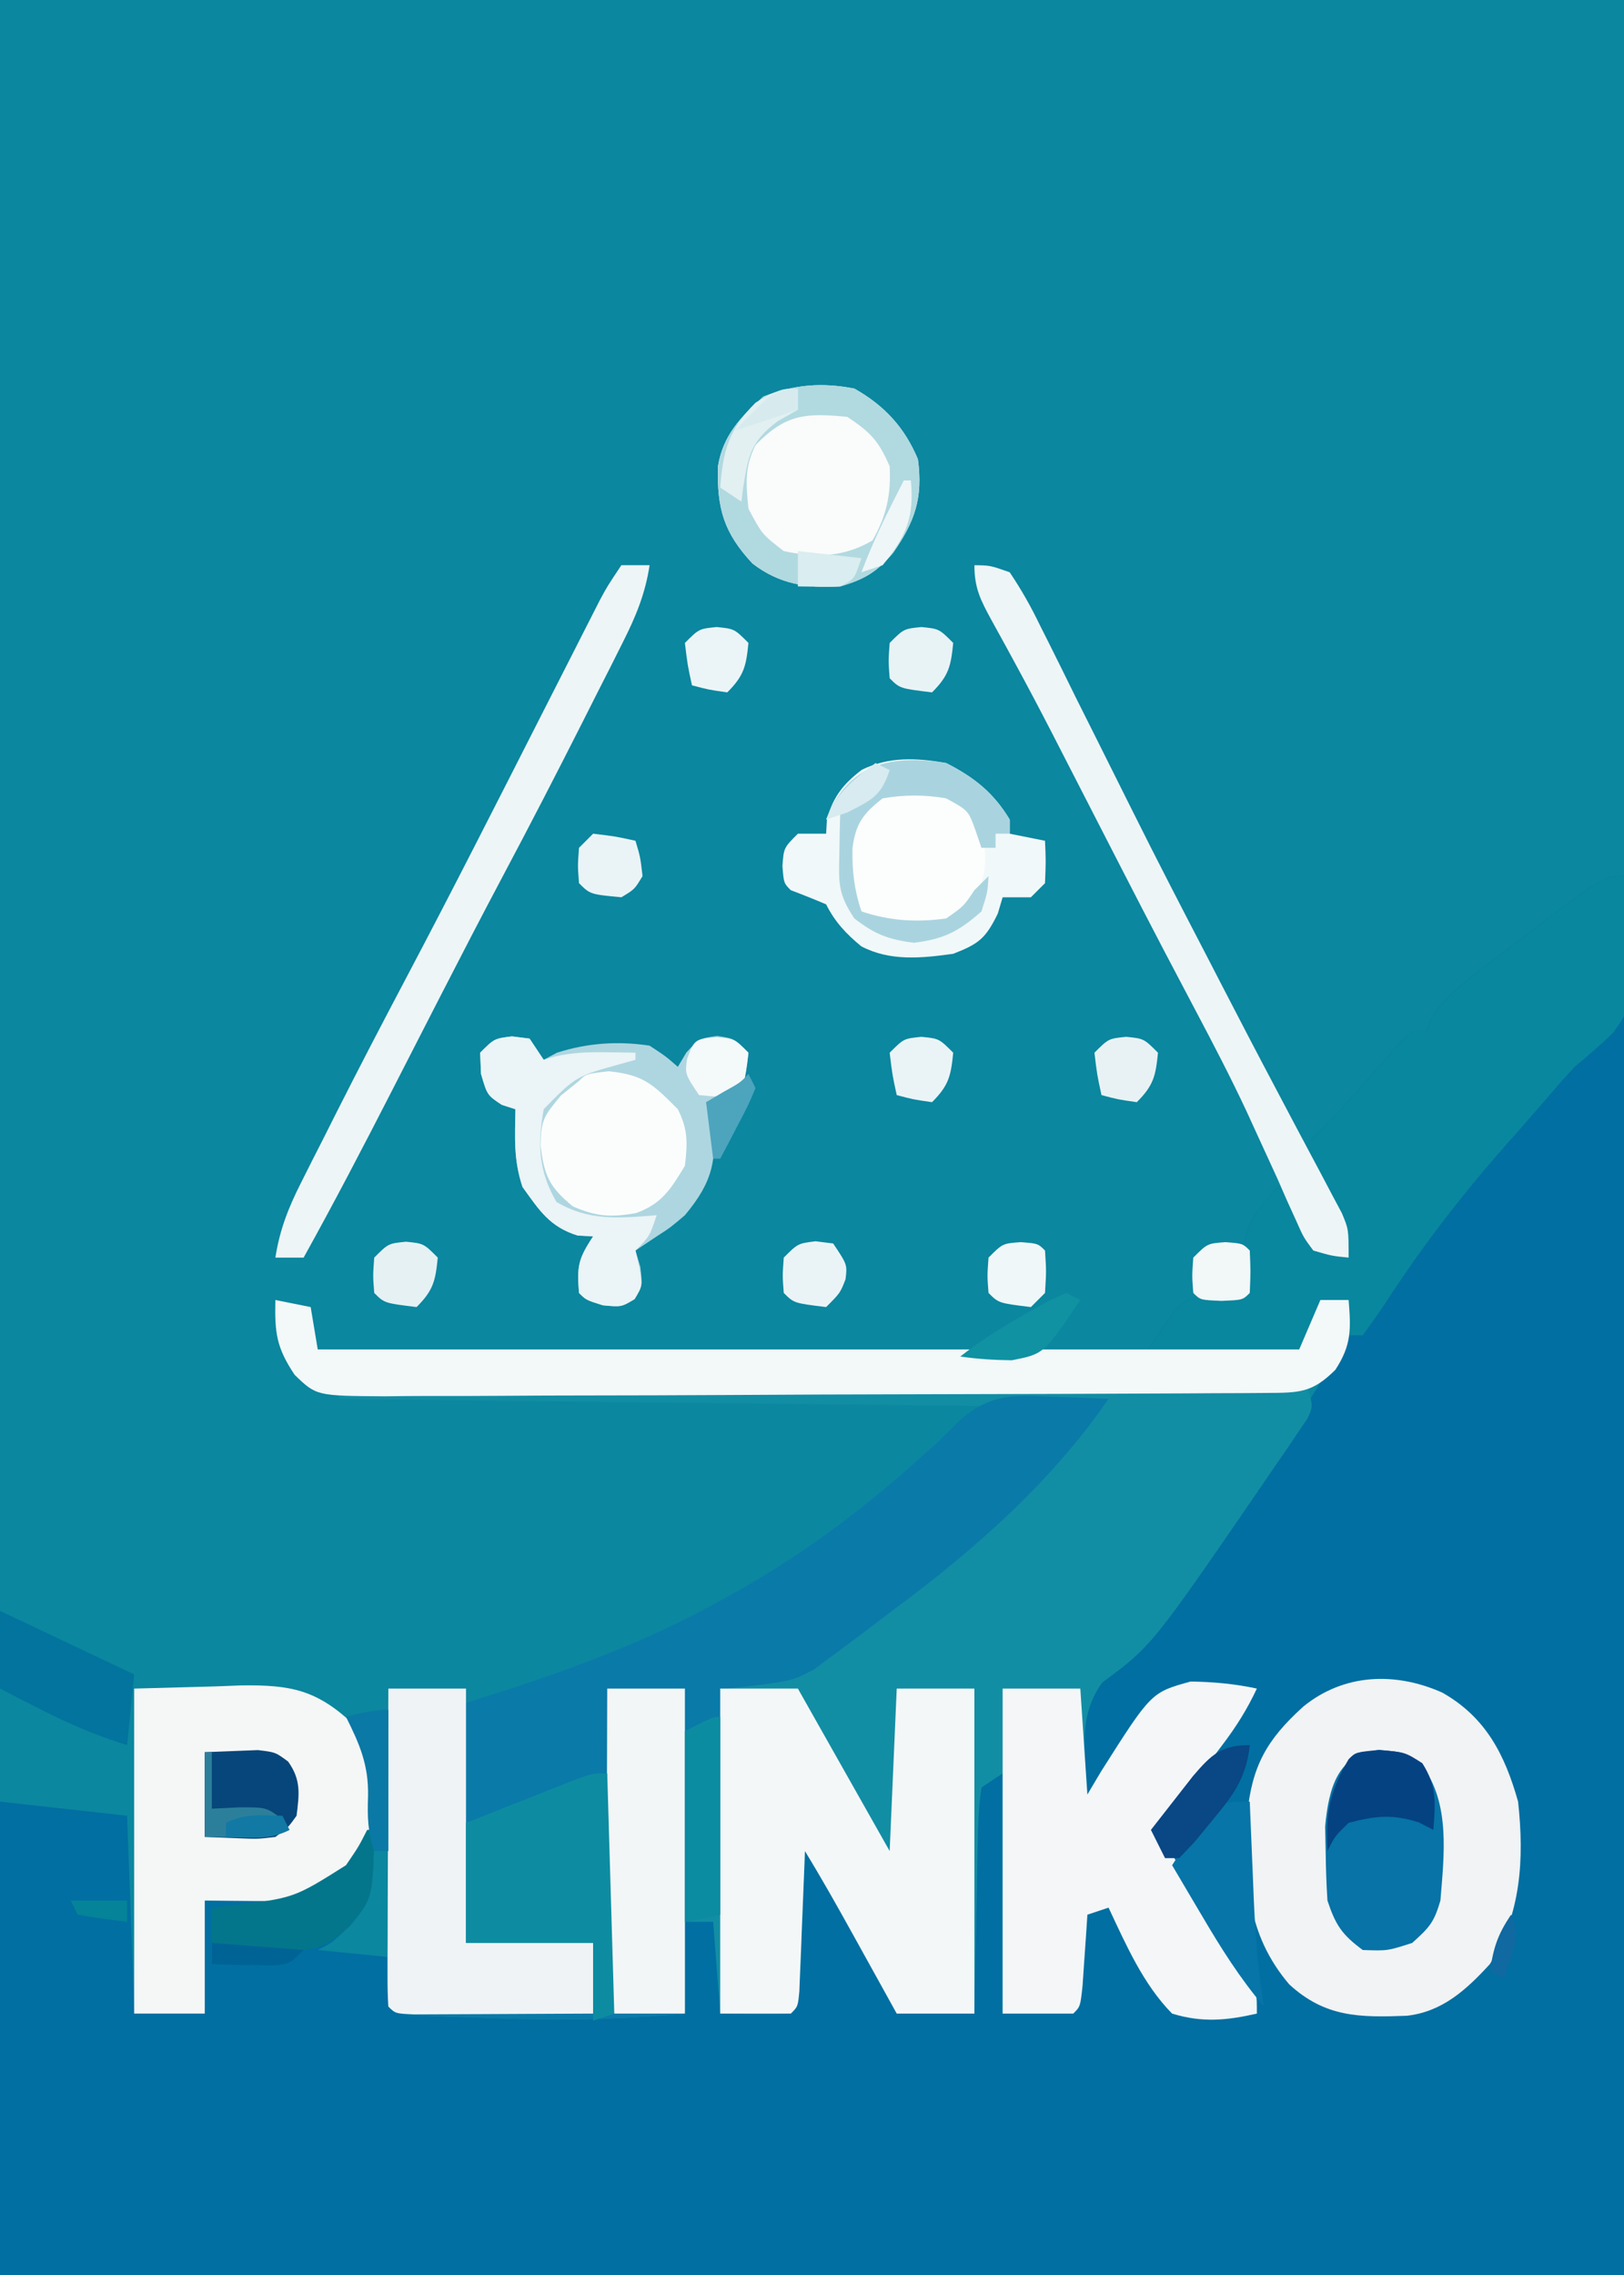<?xml version="1.0" encoding="UTF-8"?>
<svg version="1.1" xmlns="http://www.w3.org/2000/svg" width="230" height="322">
<rect width="100%" height="100%" fill="#333333" stroke="none"/>
<path d="M0 0 C75.9 0 151.8 0 230 0 C230 106.26 230 212.52 230 322 C154.1 322 78.2 322 0 322 C0 215.74 0 109.48 0 0 Z " fill="#0B879F" transform="translate(0,0)"/>
<path d="M0 0 C0 65.34 0 130.68 0 198 C-75.9 198 -151.8 198 -230 198 C-230 175.89 -230 153.78 -230 131 C-224.06 131.66 -218.12 132.32 -212 133 C-211.67 141.91 -211.34 150.82 -211 160 C-207.7 160.33 -204.4 160.66 -201 161 C-201 155.72 -201 150.44 -201 145 C-198.814 144.917 -196.627 144.835 -194.375 144.75 C-188.563 144.328 -185.232 144.009 -181 140 C-178.677 137.391 -178.677 137.391 -177 135 C-177.21 144.681 -177.21 144.681 -180.438 148.562 C-183 151 -183 151 -185 152 C-181.7 152.33 -178.4 152.66 -175 153 C-174.505 156.465 -174.505 156.465 -174 160 C-170.09 160.145 -166.179 160.287 -162.269 160.427 C-160.3 160.498 -158.332 160.571 -156.363 160.645 C-148.569 160.921 -140.799 161.048 -133 161 C-133 156.71 -133 152.42 -133 148 C-131.35 147.67 -129.7 147.34 -128 147 C-128 151.62 -128 156.24 -128 161 C-124.7 160.67 -121.4 160.34 -118 160 C-117.67 152.41 -117.34 144.82 -117 137 C-114.479 139.521 -113.047 141.367 -111.301 144.379 C-110.814 145.217 -110.328 146.056 -109.826 146.92 C-109.327 147.792 -108.827 148.664 -108.312 149.562 C-107.801 150.438 -107.29 151.314 -106.764 152.217 C-103 158.744 -103 158.744 -103 161 C-99.37 161 -95.74 161 -92 161 C-92 150.44 -92 139.88 -92 129 C-90.68 128.34 -89.36 127.68 -88 127 C-88 138.22 -88 149.44 -88 161 C-84.7 160.67 -81.4 160.34 -78 160 C-77.974 159.085 -77.948 158.17 -77.922 157.227 C-77.865 156.038 -77.808 154.85 -77.75 153.625 C-77.704 152.442 -77.657 151.258 -77.609 150.039 C-77 147 -77 147 -74.953 145.586 C-73.986 145.296 -73.986 145.296 -73 145 C-71.494 147.288 -69.995 149.58 -68.5 151.875 C-67.856 152.851 -67.856 152.851 -67.199 153.848 C-64 158.773 -64 158.773 -64 161 C-60.04 161 -56.08 161 -52 161 C-54.853 155.023 -58.103 149.523 -61.75 144 C-62.257 143.225 -62.763 142.451 -63.285 141.652 C-64.52 139.766 -65.758 137.882 -67 136 C-62.301 128.755 -57.229 121.868 -52 115 C-56.682 114.412 -60.504 114.487 -65 116 C-69.623 120.183 -72.703 125.772 -76 131 C-76.33 131 -76.66 131 -77 131 C-77.109 128.772 -77.186 126.542 -77.25 124.312 C-77.296 123.071 -77.343 121.83 -77.391 120.551 C-76.939 116.445 -75.937 114.845 -73 112 C-72.34 112 -71.68 112 -71 112 C-70.596 111.111 -70.596 111.111 -70.184 110.203 C-69 108 -67.783 106.55 -66.062 104.75 C-60.341 98.37 -55.763 91.103 -51 84 C-50.362 83.056 -49.724 82.113 -49.066 81.141 C-46.606 77.483 -44.236 73.801 -42 70 C-41.01 68.515 -41.01 68.515 -40 67 C-39.606 64.676 -39.265 62.342 -39 60 C-40.968 60.031 -40.968 60.031 -43 61 C-44.238 63.963 -44.238 63.963 -45 67 C-46 68 -46 68 -48.133 68.114 C-49.049 68.108 -49.966 68.103 -50.91 68.098 C-51.9 68.094 -52.889 68.091 -53.908 68.088 C-54.949 68.08 -55.99 68.071 -57.062 68.062 C-58.107 68.058 -59.152 68.053 -60.229 68.049 C-62.819 68.037 -65.41 68.021 -68 68 C-62.909 60.193 -62.909 60.193 -60.055 59.586 C-58.036 59.391 -56.018 59.195 -54 59 C-54 58.072 -54 57.144 -54 56.188 C-54 50.212 -53.181 48.48 -49 44 C-48.34 44 -47.68 44 -47 44 C-46.758 44.638 -46.515 45.276 -46.266 45.934 C-45.93 46.76 -45.595 47.586 -45.25 48.438 C-44.925 49.261 -44.6 50.085 -44.266 50.934 C-43.181 53.185 -43.181 53.185 -40.859 53.785 C-40.246 53.856 -39.632 53.927 -39 54 C-39.266 53.348 -39.531 52.695 -39.805 52.023 C-41.678 47.387 -43.493 42.772 -45 38 C-44.319 37.34 -43.639 36.68 -42.938 36 C-40.018 33.089 -37.335 29.992 -34.648 26.867 C-31.637 23.456 -31.637 23.456 -30 22 C-29.34 22 -28.68 22 -28 22 C-27.803 21.45 -27.606 20.899 -27.402 20.332 C-25.417 17.03 -22.582 14.99 -19.562 12.688 C-18.942 12.207 -18.321 11.726 -17.681 11.231 C-2.985 0 -2.985 0 0 0 Z " fill="#016FA2" transform="translate(230,124)"/>
<path d="M0 0 C1 3 1 3 0.155 4.802 C-0.521 5.796 -0.521 5.796 -1.211 6.809 C-1.71 7.55 -2.208 8.291 -2.722 9.055 C-3.268 9.842 -3.813 10.628 -4.375 11.438 C-4.924 12.244 -5.474 13.05 -6.04 13.88 C-21.855 36.936 -21.855 36.936 -28.875 42.125 C-32.385 46.874 -31.376 52.294 -31 58 C-30.357 56.917 -29.714 55.834 -29.051 54.719 C-21.957 43.538 -21.957 43.538 -16.375 42.004 C-13.131 42.057 -10.169 42.32 -7 43 C-8.352 45.884 -9.898 48.354 -11.82 50.891 C-12.623 51.954 -12.623 51.954 -13.441 53.039 C-13.997 53.769 -14.553 54.498 -15.125 55.25 C-15.688 55.995 -16.252 56.74 -16.832 57.508 C-18.218 59.341 -19.608 61.171 -21 63 C-16.954 70.047 -12.8 76.965 -8.285 83.723 C-7 86 -7 86 -7 89 C-11.304 89.983 -14.743 90.297 -19 89 C-23.104 84.838 -25.536 79.227 -28 74 C-29.485 74.495 -29.485 74.495 -31 75 C-31.061 75.927 -31.121 76.854 -31.184 77.809 C-31.309 79.605 -31.309 79.605 -31.438 81.438 C-31.559 83.23 -31.559 83.23 -31.684 85.059 C-32 88 -32 88 -33 89 C-36.3 89 -39.6 89 -43 89 C-43 77.78 -43 66.56 -43 55 C-43.99 55.66 -44.98 56.32 -46 57 C-46.338 59.475 -46.489 61.714 -46.512 64.195 C-46.53 64.903 -46.548 65.61 -46.566 66.339 C-46.62 68.601 -46.654 70.863 -46.688 73.125 C-46.721 74.658 -46.755 76.19 -46.791 77.723 C-46.876 81.482 -46.943 85.241 -47 89 C-50.63 89 -54.26 89 -58 89 C-59.031 87.138 -59.031 87.138 -60.082 85.238 C-60.992 83.596 -61.902 81.954 -62.812 80.312 C-63.264 79.496 -63.716 78.679 -64.182 77.838 C-66.392 73.852 -68.617 69.887 -71 66 C-71.038 66.992 -71.038 66.992 -71.076 68.004 C-71.192 70.982 -71.314 73.96 -71.438 76.938 C-71.477 77.978 -71.516 79.019 -71.557 80.092 C-71.599 81.081 -71.64 82.071 -71.684 83.09 C-71.72 84.006 -71.757 84.923 -71.795 85.867 C-72 88 -72 88 -73 89 C-76.336 89.143 -79.66 89.042 -83 89 C-83.33 84.71 -83.66 80.42 -84 76 C-85.32 76 -86.64 76 -88 76 C-88 80.29 -88 84.58 -88 89 C-97.336 89.876 -106.387 90.02 -115.75 89.625 C-117.018 89.581 -118.287 89.537 -119.594 89.492 C-128.866 89.134 -128.866 89.134 -130 88 C-130.093 86.588 -130.117 85.171 -130.114 83.756 C-130.113 82.855 -130.113 81.954 -130.113 81.026 C-130.108 80.047 -130.103 79.067 -130.098 78.059 C-130.096 77.061 -130.095 76.064 -130.093 75.036 C-130.088 71.837 -130.075 68.637 -130.062 65.438 C-130.057 63.274 -130.053 61.111 -130.049 58.947 C-130.038 53.631 -130.02 48.316 -130 43 C-126.37 43 -122.74 43 -119 43 C-119 43.66 -119 44.32 -119 45 C-106.072 41.017 -93.793 36.675 -82 30 C-81.342 29.63 -80.684 29.261 -80.006 28.88 C-69.93 23.132 -61.221 16.331 -52.691 8.489 C-50.526 6.582 -48.253 4.802 -46 3 C-76.03 2.67 -106.06 2.34 -137 2 C-137 1.67 -137 1.34 -137 1 C-91.79 0.67 -46.58 0.34 0 0 Z " fill="#128EA4" transform="translate(185,196)"/>
<path d="M0 0 C0.784 0.023 1.567 0.045 2.375 0.068 C4.293 0.127 6.209 0.216 8.125 0.312 C-0.059 12.134 -10.645 21.477 -22.118 30.004 C-23.29 30.877 -24.456 31.758 -25.616 32.648 C-27.292 33.932 -28.986 35.188 -30.688 36.438 C-32.151 37.524 -32.151 37.524 -33.645 38.633 C-36.875 40.312 -36.875 40.312 -45.875 41.312 C-46.205 51.873 -46.535 62.432 -46.875 73.312 C-49.35 73.808 -49.35 73.808 -51.875 74.312 C-51.875 78.603 -51.875 82.892 -51.875 87.312 C-61.211 88.189 -70.262 88.333 -79.625 87.938 C-80.893 87.894 -82.162 87.85 -83.469 87.805 C-92.741 87.447 -92.741 87.447 -93.875 86.312 C-93.968 84.9 -93.992 83.483 -93.989 82.068 C-93.988 81.167 -93.988 80.266 -93.988 79.338 C-93.983 78.359 -93.978 77.38 -93.973 76.371 C-93.971 75.374 -93.97 74.376 -93.968 73.349 C-93.963 70.149 -93.95 66.95 -93.938 63.75 C-93.932 61.587 -93.928 59.423 -93.924 57.26 C-93.913 51.944 -93.895 46.628 -93.875 41.312 C-90.245 41.312 -86.615 41.312 -82.875 41.312 C-82.875 41.972 -82.875 42.633 -82.875 43.312 C-69.947 39.33 -57.668 34.987 -45.875 28.312 C-45.217 27.943 -44.559 27.573 -43.881 27.192 C-34.453 21.813 -26.229 15.564 -18.18 8.293 C-17.34 7.545 -17.34 7.545 -16.484 6.781 C-15.437 5.826 -14.416 4.841 -13.426 3.826 C-9.133 -0.33 -5.626 -0.31 0 0 Z " fill="#0A7AA8" transform="translate(148.875,197.688)"/>
<path d="M0 0 C6.162 3.474 8.879 8.791 10.75 15.438 C11.642 23.61 11.172 31.337 6.75 38.438 C3.415 42.077 0.012 45.184 -5.008 45.746 C-11.707 46.003 -16.569 45.976 -21.66 41.305 C-27.726 34.181 -28.006 26.428 -27.629 17.414 C-26.959 10.379 -24.851 6.682 -19.688 2 C-13.956 -2.684 -6.681 -2.967 0 0 Z " fill="#F1F3F4" transform="translate(204.25,239.562)"/>
<path d="M0 0 C0.205 3.187 0.328 6.371 0.438 9.562 C0.525 10.905 0.525 10.905 0.615 12.275 C0.785 18.89 0.785 18.89 -1.477 22.089 C-3.243 23.845 -5.082 25.413 -7 27 C-8.696 28.827 -10.31 30.706 -11.934 32.598 C-13.514 34.435 -15.11 36.25 -16.723 38.059 C-22.894 45.045 -28.433 52.204 -33.522 60.021 C-34.636 61.712 -35.812 63.361 -37 65 C-37.66 65 -38.32 65 -39 65 C-39 63.35 -39 61.7 -39 60 C-40.968 60.031 -40.968 60.031 -43 61 C-44.238 63.963 -44.238 63.963 -45 67 C-46 68 -46 68 -48.133 68.114 C-49.049 68.108 -49.966 68.103 -50.91 68.098 C-51.9 68.094 -52.889 68.091 -53.908 68.088 C-54.949 68.08 -55.99 68.071 -57.062 68.062 C-58.107 68.058 -59.152 68.053 -60.229 68.049 C-62.819 68.037 -65.41 68.021 -68 68 C-62.909 60.193 -62.909 60.193 -60.055 59.586 C-58.036 59.391 -56.018 59.195 -54 59 C-54 58.072 -54 57.144 -54 56.188 C-54 50.212 -53.181 48.48 -49 44 C-48.34 44 -47.68 44 -47 44 C-46.636 44.957 -46.636 44.957 -46.266 45.934 C-45.93 46.76 -45.595 47.586 -45.25 48.438 C-44.925 49.261 -44.6 50.085 -44.266 50.934 C-43.181 53.185 -43.181 53.185 -40.859 53.785 C-40.246 53.856 -39.632 53.927 -39 54 C-39.266 53.348 -39.531 52.695 -39.805 52.023 C-41.678 47.387 -43.493 42.772 -45 38 C-44.319 37.34 -43.639 36.68 -42.938 36 C-40.018 33.089 -37.335 29.992 -34.648 26.867 C-31.637 23.456 -31.637 23.456 -30 22 C-29.34 22 -28.68 22 -28 22 C-27.803 21.45 -27.606 20.899 -27.402 20.332 C-25.417 17.03 -22.582 14.99 -19.562 12.688 C-18.631 11.967 -18.631 11.967 -17.681 11.231 C-2.985 0 -2.985 0 0 0 Z " fill="#09879E" transform="translate(230,124)"/>
<path d="M0 0 C3.63 0 7.26 0 11 0 C15.29 7.59 19.58 15.18 24 23 C24.33 15.41 24.66 7.82 25 0 C28.63 0 32.26 0 36 0 C36 15.18 36 30.36 36 46 C32.37 46 28.74 46 25 46 C24.313 44.759 23.626 43.517 22.918 42.238 C22.008 40.596 21.098 38.954 20.188 37.312 C19.51 36.088 19.51 36.088 18.818 34.838 C16.608 30.852 14.383 26.887 12 23 C11.975 23.661 11.95 24.322 11.924 25.004 C11.808 27.982 11.686 30.96 11.562 33.938 C11.523 34.978 11.484 36.019 11.443 37.092 C11.401 38.081 11.36 39.071 11.316 40.09 C11.261 41.465 11.261 41.465 11.205 42.867 C11 45 11 45 10 46 C6.7 46 3.4 46 0 46 C0 30.82 0 15.64 0 0 Z " fill="#F4F7F8" transform="translate(102,239)"/>
<path d="M0 0 C3.63 0 7.26 0 11 0 C11.33 4.95 11.66 9.9 12 15 C12.965 13.376 12.965 13.376 13.949 11.719 C21.043 0.538 21.043 0.538 26.625 -0.996 C29.869 -0.943 32.831 -0.68 36 0 C34.648 2.884 33.102 5.354 31.18 7.891 C30.645 8.6 30.11 9.309 29.559 10.039 C29.003 10.769 28.447 11.498 27.875 12.25 C27.312 12.995 26.748 13.74 26.168 14.508 C24.782 16.341 23.392 18.171 22 20 C26.046 27.047 30.2 33.965 34.715 40.723 C36 43 36 43 36 46 C31.696 46.983 28.257 47.297 24 46 C19.896 41.838 17.464 36.227 15 31 C14.01 31.33 13.02 31.66 12 32 C11.939 32.927 11.879 33.854 11.816 34.809 C11.733 36.006 11.649 37.204 11.562 38.438 C11.481 39.632 11.4 40.827 11.316 42.059 C11 45 11 45 10 46 C6.7 46 3.4 46 0 46 C0 30.82 0 15.64 0 0 Z " fill="#F4F6F8" transform="translate(142,239)"/>
<path d="M0 0 C3.816 -0.103 7.631 -0.206 11.562 -0.312 C13.346 -0.381 13.346 -0.381 15.166 -0.45 C22.175 -0.542 25.828 0.169 31 5 C34.118 9.526 34.781 13.652 34 19 C32.046 24.347 29.088 27.456 24 30 C19.331 30.14 14.672 30.042 10 30 C10 35.28 10 40.56 10 46 C6.7 46 3.4 46 0 46 C0 30.82 0 15.64 0 0 Z " fill="#F5F6F6" transform="translate(19,239)"/>
<path d="M0 0 C2.475 0.495 2.475 0.495 5 1 C5.33 2.98 5.66 4.96 6 7 C51.87 7 97.74 7 145 7 C145.99 4.69 146.98 2.38 148 0 C149.32 0 150.64 0 152 0 C152.325 4.14 152.43 6.34 150.125 9.875 C146.854 13.146 144.998 13.129 140.478 13.154 C139.305 13.163 138.131 13.171 136.922 13.18 C135.628 13.184 134.334 13.188 133.001 13.193 C131.629 13.201 130.258 13.209 128.886 13.218 C124.376 13.244 119.866 13.259 115.355 13.273 C113.803 13.279 112.251 13.284 110.699 13.29 C104.244 13.311 97.789 13.33 91.334 13.341 C82.079 13.357 72.824 13.391 63.57 13.448 C57.064 13.486 50.559 13.506 44.054 13.511 C40.167 13.515 36.281 13.527 32.395 13.559 C28.738 13.589 25.082 13.596 21.425 13.584 C19.445 13.584 17.465 13.608 15.484 13.633 C5.807 13.565 5.807 13.565 2.726 10.589 C0.138 6.707 -0.101 4.66 0 0 Z " fill="#F3F8F9" transform="translate(39,184)"/>
<path d="M0 0 C1.238 0.155 1.238 0.155 2.5 0.312 C3.16 1.302 3.82 2.292 4.5 3.312 C5.119 2.982 5.737 2.652 6.375 2.312 C10.7 0.929 15 0.632 19.5 1.312 C21.809 2.832 21.809 2.832 23.5 4.312 C23.892 3.652 24.284 2.993 24.688 2.312 C26.5 0.312 26.5 0.312 29.062 -0.062 C31.5 0.312 31.5 0.312 33.5 2.312 C33.17 5.61 32.877 6.935 30.5 9.312 C29.51 9.312 28.52 9.312 27.5 9.312 C27.995 10.303 27.995 10.303 28.5 11.312 C29.009 17.419 28.578 20.442 24.5 25.312 C22.438 27.062 22.438 27.062 20.5 28.312 C19.51 28.973 18.52 29.633 17.5 30.312 C17.727 31.076 17.954 31.839 18.188 32.625 C18.5 35.312 18.5 35.312 17.375 37.188 C15.5 38.312 15.5 38.312 12.875 38.062 C10.5 37.312 10.5 37.312 9.5 36.312 C9.206 32.59 9.352 31.535 11.5 28.312 C10.778 28.271 10.056 28.23 9.312 28.188 C5.334 26.95 3.893 24.635 1.5 21.312 C0.217 17.463 0.434 14.365 0.5 10.312 C-0.139 10.106 -0.779 9.9 -1.438 9.688 C-3.5 8.312 -3.5 8.312 -4.375 5.312 C-4.416 4.322 -4.457 3.333 -4.5 2.312 C-2.5 0.312 -2.5 0.312 0 0 Z " fill="#AED6E0" transform="translate(72.5,146.688)"/>
<path d="M0 0 C3.63 0 7.26 0 11 0 C11 11.88 11 23.76 11 36 C16.94 36 22.88 36 29 36 C29 39.3 29 42.6 29 46 C25.031 46.025 21.061 46.043 17.092 46.055 C15.741 46.06 14.39 46.067 13.038 46.075 C11.1 46.088 9.161 46.093 7.223 46.098 C5.471 46.106 5.471 46.106 3.684 46.114 C1 46 1 46 0 45 C-0.093 43.588 -0.117 42.171 -0.114 40.756 C-0.113 39.855 -0.113 38.954 -0.113 38.026 C-0.108 37.047 -0.103 36.067 -0.098 35.059 C-0.096 34.061 -0.095 33.064 -0.093 32.036 C-0.088 28.837 -0.075 25.637 -0.062 22.438 C-0.057 20.274 -0.053 18.111 -0.049 15.947 C-0.038 10.631 -0.02 5.316 0 0 Z " fill="#F0F3F5" transform="translate(55,239)"/>
<path d="M0 0 C3.951 2.012 6.708 4.181 9 8 C9 8.66 9 9.32 9 10 C11.475 10.495 11.475 10.495 14 11 C14.125 13.875 14.125 13.875 14 17 C13.34 17.66 12.68 18.32 12 19 C10.68 19 9.36 19 8 19 C7.66 20.145 7.66 20.145 7.312 21.312 C5.605 24.808 4.644 25.587 1 27 C-3.456 27.618 -7.926 28.087 -12.012 25.945 C-14.149 24.196 -15.761 22.479 -17 20 C-18.652 19.298 -20.319 18.63 -22 18 C-23 17 -23 17 -23.188 14.562 C-23 12 -23 12 -21 10 C-19.68 10 -18.36 10 -17 10 C-16.959 9.278 -16.918 8.556 -16.875 7.812 C-15.894 4.661 -14.572 2.956 -11.941 0.953 C-8.079 -0.943 -4.161 -0.737 0 0 Z " fill="#F1F8F9" transform="translate(134,108)"/>
<path d="M0 0 C4.268 2.415 7.101 5.478 9 10 C9.741 15.508 8.561 18.825 5.477 23.262 C3.193 25.95 1.395 27.021 -2 28 C-6.732 28.264 -10.632 27.69 -14.438 24.75 C-18.48 20.411 -19.486 16.982 -19.316 10.992 C-18.627 6.651 -16.063 3.938 -12.875 1.125 C-8.526 -0.577 -4.594 -0.894 0 0 Z " fill="#FAFBFB" transform="translate(121,55)"/>
<path d="M0 0 C3.63 0 7.26 0 11 0 C11 15.18 11 30.36 11 46 C7.7 46 4.4 46 1 46 C0 45 0 45 -0.12 43.171 C-0.118 42.374 -0.116 41.577 -0.114 40.756 C-0.113 39.855 -0.113 38.954 -0.113 38.026 C-0.108 37.047 -0.103 36.067 -0.098 35.059 C-0.096 34.061 -0.095 33.064 -0.093 32.036 C-0.088 28.837 -0.075 25.637 -0.062 22.438 C-0.057 20.274 -0.053 18.111 -0.049 15.947 C-0.038 10.631 -0.02 5.316 0 0 Z " fill="#F3F6F7" transform="translate(86,239)"/>
<path d="M0 0 C1.32 0 2.64 0 4 0 C3.378 4.077 2.045 7.271 0.191 10.945 C-0.385 12.094 -0.962 13.243 -1.556 14.426 C-2.183 15.659 -2.81 16.892 -3.438 18.125 C-4.085 19.407 -4.731 20.688 -5.378 21.97 C-9.14 29.414 -12.963 36.823 -16.88 44.186 C-19.766 49.621 -22.595 55.084 -25.406 60.559 C-25.802 61.329 -26.197 62.1 -26.605 62.893 C-28.599 66.779 -30.591 70.667 -32.581 74.555 C-36.616 82.43 -40.702 90.264 -45 98 C-46.32 98 -47.64 98 -49 98 C-48.387 94.093 -47.19 91.016 -45.41 87.492 C-44.872 86.421 -44.334 85.35 -43.779 84.246 C-42.929 82.577 -42.929 82.577 -42.062 80.875 C-41.531 79.817 -40.999 78.758 -40.451 77.668 C-37.14 71.108 -33.742 64.598 -30.309 58.102 C-23.882 45.939 -17.663 33.671 -11.428 21.409 C-9.912 18.428 -8.394 15.448 -6.875 12.469 C-6.414 11.56 -5.952 10.65 -5.477 9.714 C-5.049 8.874 -4.621 8.035 -4.18 7.17 C-3.806 6.434 -3.432 5.699 -3.046 4.941 C-2 3 -2 3 0 0 Z " fill="#EEF5F7" transform="translate(88,80)"/>
<path d="M0 0 C2.229 0.024 2.229 0.024 5 1 C6.704 3.544 8.018 5.873 9.336 8.609 C9.732 9.395 10.128 10.181 10.536 10.99 C11.832 13.569 13.103 16.159 14.375 18.75 C15.27 20.54 16.166 22.328 17.065 24.116 C18.872 27.715 20.671 31.318 22.464 34.925 C25.88 41.781 29.403 48.579 32.938 55.375 C33.53 56.523 34.123 57.67 34.734 58.852 C37.419 64.048 40.118 69.235 42.859 74.401 C43.795 76.166 44.728 77.933 45.66 79.7 C46.814 81.883 47.974 84.062 49.142 86.238 C49.651 87.202 50.16 88.167 50.684 89.16 C51.133 90.002 51.582 90.844 52.045 91.711 C53 94 53 94 53 98 C50.655 97.77 50.655 97.77 48 97 C46.613 95.14 46.613 95.14 45.527 92.68 C45.11 91.765 44.692 90.85 44.261 89.907 C43.824 88.906 43.388 87.906 42.938 86.875 C41.963 84.743 40.985 82.613 40.004 80.484 C39.505 79.396 39.006 78.307 38.493 77.186 C36.261 72.423 33.835 67.773 31.375 63.125 C30.377 61.232 29.38 59.339 28.383 57.445 C27.851 56.435 27.319 55.425 26.771 54.384 C24.744 50.512 22.741 46.629 20.742 42.742 C20.372 42.021 20.001 41.301 19.619 40.558 C18.139 37.679 16.66 34.8 15.183 31.919 C14.149 29.904 13.114 27.889 12.078 25.875 C11.745 25.226 11.412 24.577 11.069 23.908 C9.318 20.508 7.536 17.128 5.705 13.77 C5.147 12.742 5.147 12.742 4.578 11.694 C3.866 10.387 3.148 9.083 2.425 7.783 C0.889 4.963 0 3.266 0 0 Z " fill="#EEF5F7" transform="translate(138,80)"/>
<path d="M0 0 C0.33 11.22 0.66 22.44 1 34 C-0.485 34.495 -0.485 34.495 -2 35 C-2 31.37 -2 27.74 -2 24 C-7.94 24 -13.88 24 -20 24 C-20 18.39 -20 12.78 -20 7 C-17.043 5.829 -14.085 4.663 -11.125 3.5 C-10.283 3.166 -9.441 2.832 -8.574 2.488 C-7.769 2.172 -6.963 1.857 -6.133 1.531 C-5.389 1.238 -4.646 0.945 -3.879 0.643 C-2 0 -2 0 0 0 Z " fill="#0D8CA1" transform="translate(86,251)"/>
<path d="M0 0 C3.688 0.312 3.688 0.312 6.062 2.125 C10.121 7.588 9.208 14.83 8.688 21.312 C7.787 24.394 7.167 25.087 4.688 27.312 C1.188 28.438 1.188 28.438 -2.312 28.312 C-5.258 26.142 -6.153 24.791 -7.312 21.312 C-7.459 19.045 -7.533 16.772 -7.562 14.5 C-7.588 13.297 -7.614 12.095 -7.641 10.855 C-7.13 5.345 -5.846 0.551 0 0 Z " fill="#0773A7" transform="translate(195.312,247.688)"/>
<path d="M0 0 C4.995 0.491 6.318 1.881 9.812 5.375 C11.264 8.278 11.185 10.148 10.812 13.375 C8.802 16.705 7.55 18.745 3.875 20.078 C0.321 20.697 -1.714 20.581 -5.062 19.125 C-8.363 16.407 -9.142 14.775 -9.625 10.5 C-9.559 6.9 -9.223 6.417 -6.75 3.438 C-5.904 2.757 -5.059 2.076 -4.188 1.375 C-3.188 0.375 -3.188 0.375 0 0 Z " fill="#FBFDFD" transform="translate(86.188,151.625)"/>
<path d="M0 0 C4.268 2.415 7.101 5.478 9 10 C9.741 15.508 8.561 18.825 5.477 23.262 C3.193 25.95 1.395 27.021 -2 28 C-6.732 28.264 -10.632 27.69 -14.438 24.75 C-18.48 20.411 -19.486 16.982 -19.316 10.992 C-18.627 6.651 -16.063 3.938 -12.875 1.125 C-8.526 -0.577 -4.594 -0.894 0 0 Z M-14 8 C-15.575 11.149 -15.348 13.52 -15 17 C-13.061 20.642 -13.061 20.642 -10 23 C-5.419 23.97 -1.511 23.885 2.562 21.5 C4.546 18.05 5.213 14.977 5 11 C3.426 7.379 2.311 6.207 -1 4 C-6.872 3.432 -9.71 3.579 -14 8 Z " fill="#B1D9E0" transform="translate(121,55)"/>
<path d="M0 0 C3.737 0.879 5.13 2.299 7.16 5.508 C8.2 10.258 7.83 13.449 5.223 17.57 C1.106 20.175 -2.094 20.555 -6.84 19.508 C-9.902 17.508 -9.902 17.508 -11.84 14.508 C-12.573 9.89 -12.555 6.918 -9.902 3.008 C-6.325 0.088 -4.504 -0.346 0 0 Z " fill="#FCFDFD" transform="translate(131.84,111.492)"/>
<path d="M0 0 C1.238 0.155 1.238 0.155 2.5 0.312 C3.16 1.302 3.82 2.292 4.5 3.312 C5.343 3.067 5.343 3.067 6.203 2.816 C8.631 2.284 10.769 2.214 13.25 2.25 C14.049 2.259 14.848 2.268 15.672 2.277 C16.275 2.289 16.878 2.301 17.5 2.312 C17.5 2.643 17.5 2.973 17.5 3.312 C16.897 3.483 16.293 3.653 15.672 3.828 C9.085 5.635 9.085 5.635 4.5 10.312 C3.621 15.297 3.752 19.023 6.312 23.438 C10.971 26.178 15.222 25.728 20.5 25.312 C19.5 28.312 19.5 28.312 17.5 30.312 C17.686 31.117 17.871 31.921 18.062 32.75 C18.5 35.312 18.5 35.312 17.375 37.188 C15.5 38.312 15.5 38.312 12.875 38.062 C10.5 37.312 10.5 37.312 9.5 36.312 C9.206 32.59 9.352 31.535 11.5 28.312 C10.778 28.271 10.056 28.23 9.312 28.188 C5.334 26.95 3.893 24.635 1.5 21.312 C0.217 17.463 0.434 14.365 0.5 10.312 C-0.139 10.106 -0.779 9.9 -1.438 9.688 C-3.5 8.312 -3.5 8.312 -4.375 5.312 C-4.416 4.322 -4.457 3.333 -4.5 2.312 C-2.5 0.312 -2.5 0.312 0 0 Z " fill="#EBF4F6" transform="translate(72.5,146.688)"/>
<path d="M0 0 C6.27 2.97 12.54 5.94 19 9 C18.67 12.3 18.34 15.6 18 19 C13.64 17.652 9.687 15.951 5.625 13.875 C4.565 13.336 3.506 12.797 2.414 12.242 C1.617 11.832 0.821 11.422 0 11 C0 7.37 0 3.74 0 0 Z " fill="#02749D" transform="translate(0,228)"/>
<path d="M0 0 C0.025 0.63 0.05 1.26 0.076 1.908 C0.193 4.793 0.315 7.678 0.438 10.562 C0.477 11.553 0.516 12.544 0.557 13.564 C0.782 18.776 1.141 23.854 2 29 C-1.41 24.973 -4.087 20.72 -6.75 16.188 C-7.367 15.148 -7.367 15.148 -7.996 14.088 C-9.001 12.394 -10.001 10.697 -11 9 C-5.159 0 -5.159 0 0 0 Z " fill="#0775A8" transform="translate(177,255)"/>
<path d="M0 0 C3.951 2.012 6.708 4.181 9 8 C9 8.66 9 9.32 9 10 C8.34 10 7.68 10 7 10 C7 10.66 7 11.32 7 12 C6.34 12 5.68 12 5 12 C4.732 11.216 4.464 10.432 4.188 9.625 C3.152 6.719 3.152 6.719 0 5 C-3.068 4.463 -5.931 4.474 -9 5 C-11.729 7.13 -12.808 8.547 -13.266 12.008 C-13.337 15.245 -13.025 17.926 -12 21 C-7.962 22.346 -4.222 22.574 0 22 C2.482 20.27 2.482 20.27 4 18 C4.66 17.34 5.32 16.68 6 16 C5.875 18.25 5.875 18.25 5 21 C1.784 23.833 -0.295 24.913 -4.562 25.438 C-8.219 24.972 -10.101 24.236 -13 22 C-15.351 18.473 -15.214 16.971 -15.125 12.812 C-15.107 11.726 -15.089 10.639 -15.07 9.52 C-15.047 8.688 -15.024 7.857 -15 7 C-15.99 7.495 -15.99 7.495 -17 8 C-13.879 0.056 -7.793 -1.249 0 0 Z " fill="#A9D4DF" transform="translate(134,108)"/>
<path d="M0 0 C0.33 0 0.66 0 1 0 C0.79 9.681 0.79 9.681 -2.438 13.562 C-6.327 17.262 -8.524 17.151 -13.668 17.102 C-16.502 16.978 -19.223 16.57 -22 16 C-22 14.35 -22 12.7 -22 11 C-21.131 10.902 -20.262 10.804 -19.367 10.703 C-10.399 9.665 -10.399 9.665 -3 5 C-1.21 2.381 -1.21 2.381 0 0 Z " fill="#03768B" transform="translate(52,259)"/>
<path d="M0 0 C1.588 -0.062 3.176 -0.124 4.812 -0.188 C6.152 -0.24 6.152 -0.24 7.52 -0.293 C10 0 10 0 11.801 1.324 C13.657 3.919 13.387 5.906 13 9 C11.801 10.676 11.801 10.676 10 12 C7.52 12.293 7.52 12.293 4.812 12.188 C3.224 12.126 1.636 12.064 0 12 C0 8.04 0 4.08 0 0 Z " fill="#06467A" transform="translate(29,248)"/>
<path d="M0 0 C0 9.24 0 18.48 0 28 C-1.65 28.33 -3.3 28.66 -5 29 C-5 20.09 -5 11.18 -5 2 C-1 0 -1 0 0 0 Z " fill="#0C8CA1" transform="translate(102,243)"/>
<path d="M0 0 C3.688 0.312 3.688 0.312 6.125 1.875 C8.212 5.131 7.979 7.522 7.688 11.312 C7.007 10.962 6.326 10.611 5.625 10.25 C1.869 9.051 -0.514 9.328 -4.312 10.312 C-6.275 12.23 -6.275 12.23 -7.312 14.312 C-7.628 9.054 -7.013 5.849 -4.312 1.312 C-3.312 0.312 -3.312 0.312 0 0 Z " fill="#054282" transform="translate(195.312,247.688)"/>
<path d="M0 0 C-0.491 4.712 -2.435 7.224 -5.438 10.812 C-6.241 11.788 -7.044 12.764 -7.871 13.77 C-8.925 14.874 -8.925 14.874 -10 16 C-10.66 16 -11.32 16 -12 16 C-12.66 14.68 -13.32 13.36 -14 12 C-12.735 10.371 -11.462 8.747 -10.188 7.125 C-9.48 6.22 -8.772 5.315 -8.043 4.383 C-5.454 1.363 -4.057 0 0 0 Z " fill="#094785" transform="translate(177,247)"/>
<path d="M0 0 C2.5 0.25 2.5 0.25 4.5 2.25 C4.17 5.547 3.877 6.873 1.5 9.25 C-3.056 8.694 -3.056 8.694 -4.5 7.25 C-4.688 4.812 -4.688 4.812 -4.5 2.25 C-2.5 0.25 -2.5 0.25 0 0 Z " fill="#E8F3F6" transform="translate(130.5,88.75)"/>
<path d="M0 0 C2.5 0.25 2.5 0.25 4.5 2.25 C4.17 5.547 3.877 6.873 1.5 9.25 C-3.056 8.694 -3.056 8.694 -4.5 7.25 C-4.688 4.812 -4.688 4.812 -4.5 2.25 C-2.5 0.25 -2.5 0.25 0 0 Z " fill="#E6F1F4" transform="translate(57.5,175.75)"/>
<path d="M0 0 C1.238 0.155 1.238 0.155 2.5 0.312 C4.5 3.312 4.5 3.312 4.25 5.375 C3.5 7.312 3.5 7.312 1.5 9.312 C-3.056 8.757 -3.056 8.757 -4.5 7.312 C-4.688 4.875 -4.688 4.875 -4.5 2.312 C-2.5 0.312 -2.5 0.312 0 0 Z " fill="#EAF4F7" transform="translate(115.5,175.688)"/>
<path d="M0 0 C2.5 0.25 2.5 0.25 4.5 2.25 C4.17 5.547 3.877 6.873 1.5 9.25 C-1.125 8.875 -1.125 8.875 -3.5 8.25 C-4.125 5.375 -4.125 5.375 -4.5 2.25 C-2.5 0.25 -2.5 0.25 0 0 Z " fill="#E8F2F5" transform="translate(159.5,146.75)"/>
<path d="M0 0 C2.5 0.25 2.5 0.25 4.5 2.25 C4.17 5.547 3.877 6.873 1.5 9.25 C-1.125 8.875 -1.125 8.875 -3.5 8.25 C-4.125 5.375 -4.125 5.375 -4.5 2.25 C-2.5 0.25 -2.5 0.25 0 0 Z " fill="#EAF4F7" transform="translate(130.5,146.75)"/>
<path d="M0 0 C3.125 0.375 3.125 0.375 6 1 C6.688 3.312 6.688 3.312 7 6 C5.875 7.875 5.875 7.875 4 9 C-0.421 8.579 -0.421 8.579 -2 7 C-2.188 4.562 -2.188 4.562 -2 2 C-1.34 1.34 -0.68 0.68 0 0 Z " fill="#EAF4F7" transform="translate(84,118)"/>
<path d="M0 0 C2.5 0.25 2.5 0.25 4.5 2.25 C4.17 5.547 3.877 6.873 1.5 9.25 C-1.125 8.875 -1.125 8.875 -3.5 8.25 C-4.125 5.375 -4.125 5.375 -4.5 2.25 C-2.5 0.25 -2.5 0.25 0 0 Z " fill="#EBF5F7" transform="translate(101.5,88.75)"/>
<path d="M0 0 C2.438 0.188 2.438 0.188 3.438 1.188 C3.625 4.125 3.625 4.125 3.438 7.188 C2.777 7.848 2.118 8.508 1.438 9.188 C-3.118 8.632 -3.118 8.632 -4.562 7.188 C-4.75 4.75 -4.75 4.75 -4.562 2.188 C-2.562 0.188 -2.562 0.188 0 0 Z " fill="#EFF7F9" transform="translate(144.562,175.812)"/>
<path d="M0 0 C2.562 0.188 2.562 0.188 4.562 2.188 C4.007 6.743 4.007 6.743 2.562 8.188 C0.125 8.438 0.125 8.438 -2.438 8.188 C-4.438 5.188 -4.438 5.188 -4.125 3.062 C-3.121 0.325 -2.993 0.23 0 0 Z " fill="#F4F9FA" transform="translate(101.438,146.812)"/>
<path d="M0 0 C2.438 0.188 2.438 0.188 3.438 1.188 C3.562 4.188 3.562 4.188 3.438 7.188 C2.438 8.188 2.438 8.188 -0.562 8.312 C-3.562 8.188 -3.562 8.188 -4.562 7.188 C-4.75 4.75 -4.75 4.75 -4.562 2.188 C-2.562 0.188 -2.562 0.188 0 0 Z " fill="#F2F7F8" transform="translate(173.562,175.812)"/>
<path d="M0 0 C0 6.6 0 13.2 0 20 C-0.66 20 -1.32 20 -2 20 C-2.934 17.198 -2.974 15.204 -2.875 12.188 C-2.793 7.808 -4.055 4.89 -6 1 C-3.924 0.447 -2.156 0 0 0 Z " fill="#0B79A5" transform="translate(55,242)"/>
<path d="M0 0 C0.33 0 0.66 0 1 0 C1 2.64 1 5.28 1 8 C2.258 7.938 3.516 7.876 4.812 7.812 C8.722 7.792 8.722 7.792 11 9.5 C11.33 9.995 11.66 10.49 12 11 C9.475 12.262 7.688 12.099 4.875 12.062 C3.266 12.042 1.657 12.021 0 12 C0 8.04 0 4.08 0 0 Z " fill="#2C7F9B" transform="translate(29,248)"/>
<path d="M0 0 C0.66 0.33 1.32 0.66 2 1 C-3.146 8.634 -3.146 8.634 -7.691 9.531 C-10.171 9.503 -12.547 9.355 -15 9 C-11.942 6.594 -8.775 4.638 -5.375 2.75 C-4.413 2.209 -3.452 1.667 -2.461 1.109 C-1.649 0.743 -0.837 0.377 0 0 Z " fill="#1092A2" transform="translate(151,183)"/>
<path d="M0 0 C0 0.99 0 1.98 0 3 C-1.423 3.804 -1.423 3.804 -2.875 4.625 C-6.773 7.588 -7.008 9.519 -7.773 14.172 C-7.848 14.775 -7.923 15.378 -8 16 C-8.99 15.34 -9.98 14.68 -11 14 C-10.587 8.731 -9.771 5.771 -6 2 C-3.777 0.627 -2.604 0 0 0 Z " fill="#E2F0F2" transform="translate(113,55)"/>
<path d="M0 0 C2.97 0.33 5.94 0.66 9 1 C8 4 8 4 6 5 C4 5.04 2 5.043 0 5 C0 3.333 0 1.667 0 0 Z " fill="#DAEDF0" transform="translate(113,78)"/>
<path d="M0 0 C4.29 0.33 8.58 0.66 13 1 C11 3 11 3 8.398 3.195 C7.401 3.172 6.403 3.149 5.375 3.125 C3.871 3.098 3.871 3.098 2.336 3.07 C1.565 3.047 0.794 3.024 0 3 C0 2.01 0 1.02 0 0 Z " fill="#006396" transform="translate(30,275)"/>
<path d="M0 0 C0.33 0.66 0.66 1.32 1 2 C0.004 4.383 0.004 4.383 -1.438 7.125 C-1.911 8.035 -2.384 8.945 -2.871 9.883 C-3.244 10.581 -3.616 11.28 -4 12 C-4.33 12 -4.66 12 -5 12 C-5.33 9.36 -5.66 6.72 -6 4 C-5.196 3.526 -4.391 3.051 -3.562 2.562 C-1.152 1.231 -1.152 1.231 0 0 Z " fill="#4DA4BD" transform="translate(106,152)"/>
<path d="M0 0 C0.33 0 0.66 0 1 0 C1.502 5.274 0.329 7.91 -3 12 C-3.99 12.33 -4.98 12.66 -6 13 C-4.313 8.502 -2.183 4.271 0 0 Z " fill="#EFF6F8" transform="translate(128,68)"/>
<path d="M0 0 C0.66 0.33 1.32 0.66 2 1 C0.742 4.775 -0.559 5.198 -4 7 C-4.99 7.33 -5.98 7.66 -7 8 C-5.509 4.205 -3.243 2.39 0 0 Z " fill="#D8EBF0" transform="translate(124,108)"/>
<path d="M0 0 C0.33 0.66 0.66 1.32 1 2 C-1.957 3.478 -4.742 3.06 -8 3 C-8 2.34 -8 1.68 -8 1 C-5.291 -0.354 -2.991 -0.065 0 0 Z " fill="#1179A4" transform="translate(40,257)"/>
<path d="M0 0 C0 0.99 0 1.98 0 3 C-4.455 4.485 -4.455 4.485 -9 6 C-3.154 0 -3.154 0 0 0 Z " fill="#D7EBEE" transform="translate(113,55)"/>
<path d="M0 0 C2.64 0 5.28 0 8 0 C8 0.99 8 1.98 8 3 C5.657 2.744 3.322 2.407 1 2 C0.67 1.34 0.34 0.68 0 0 Z " fill="#048399" transform="translate(10,269)"/>
<path d="M0 0 C1.6 3.201 0.032 5.723 -1 9 C-1.66 8.67 -2.32 8.34 -3 8 C-2.453 4.625 -1.945 2.918 0 0 Z " fill="#1069A0" transform="translate(214,271)"/>
</svg>
